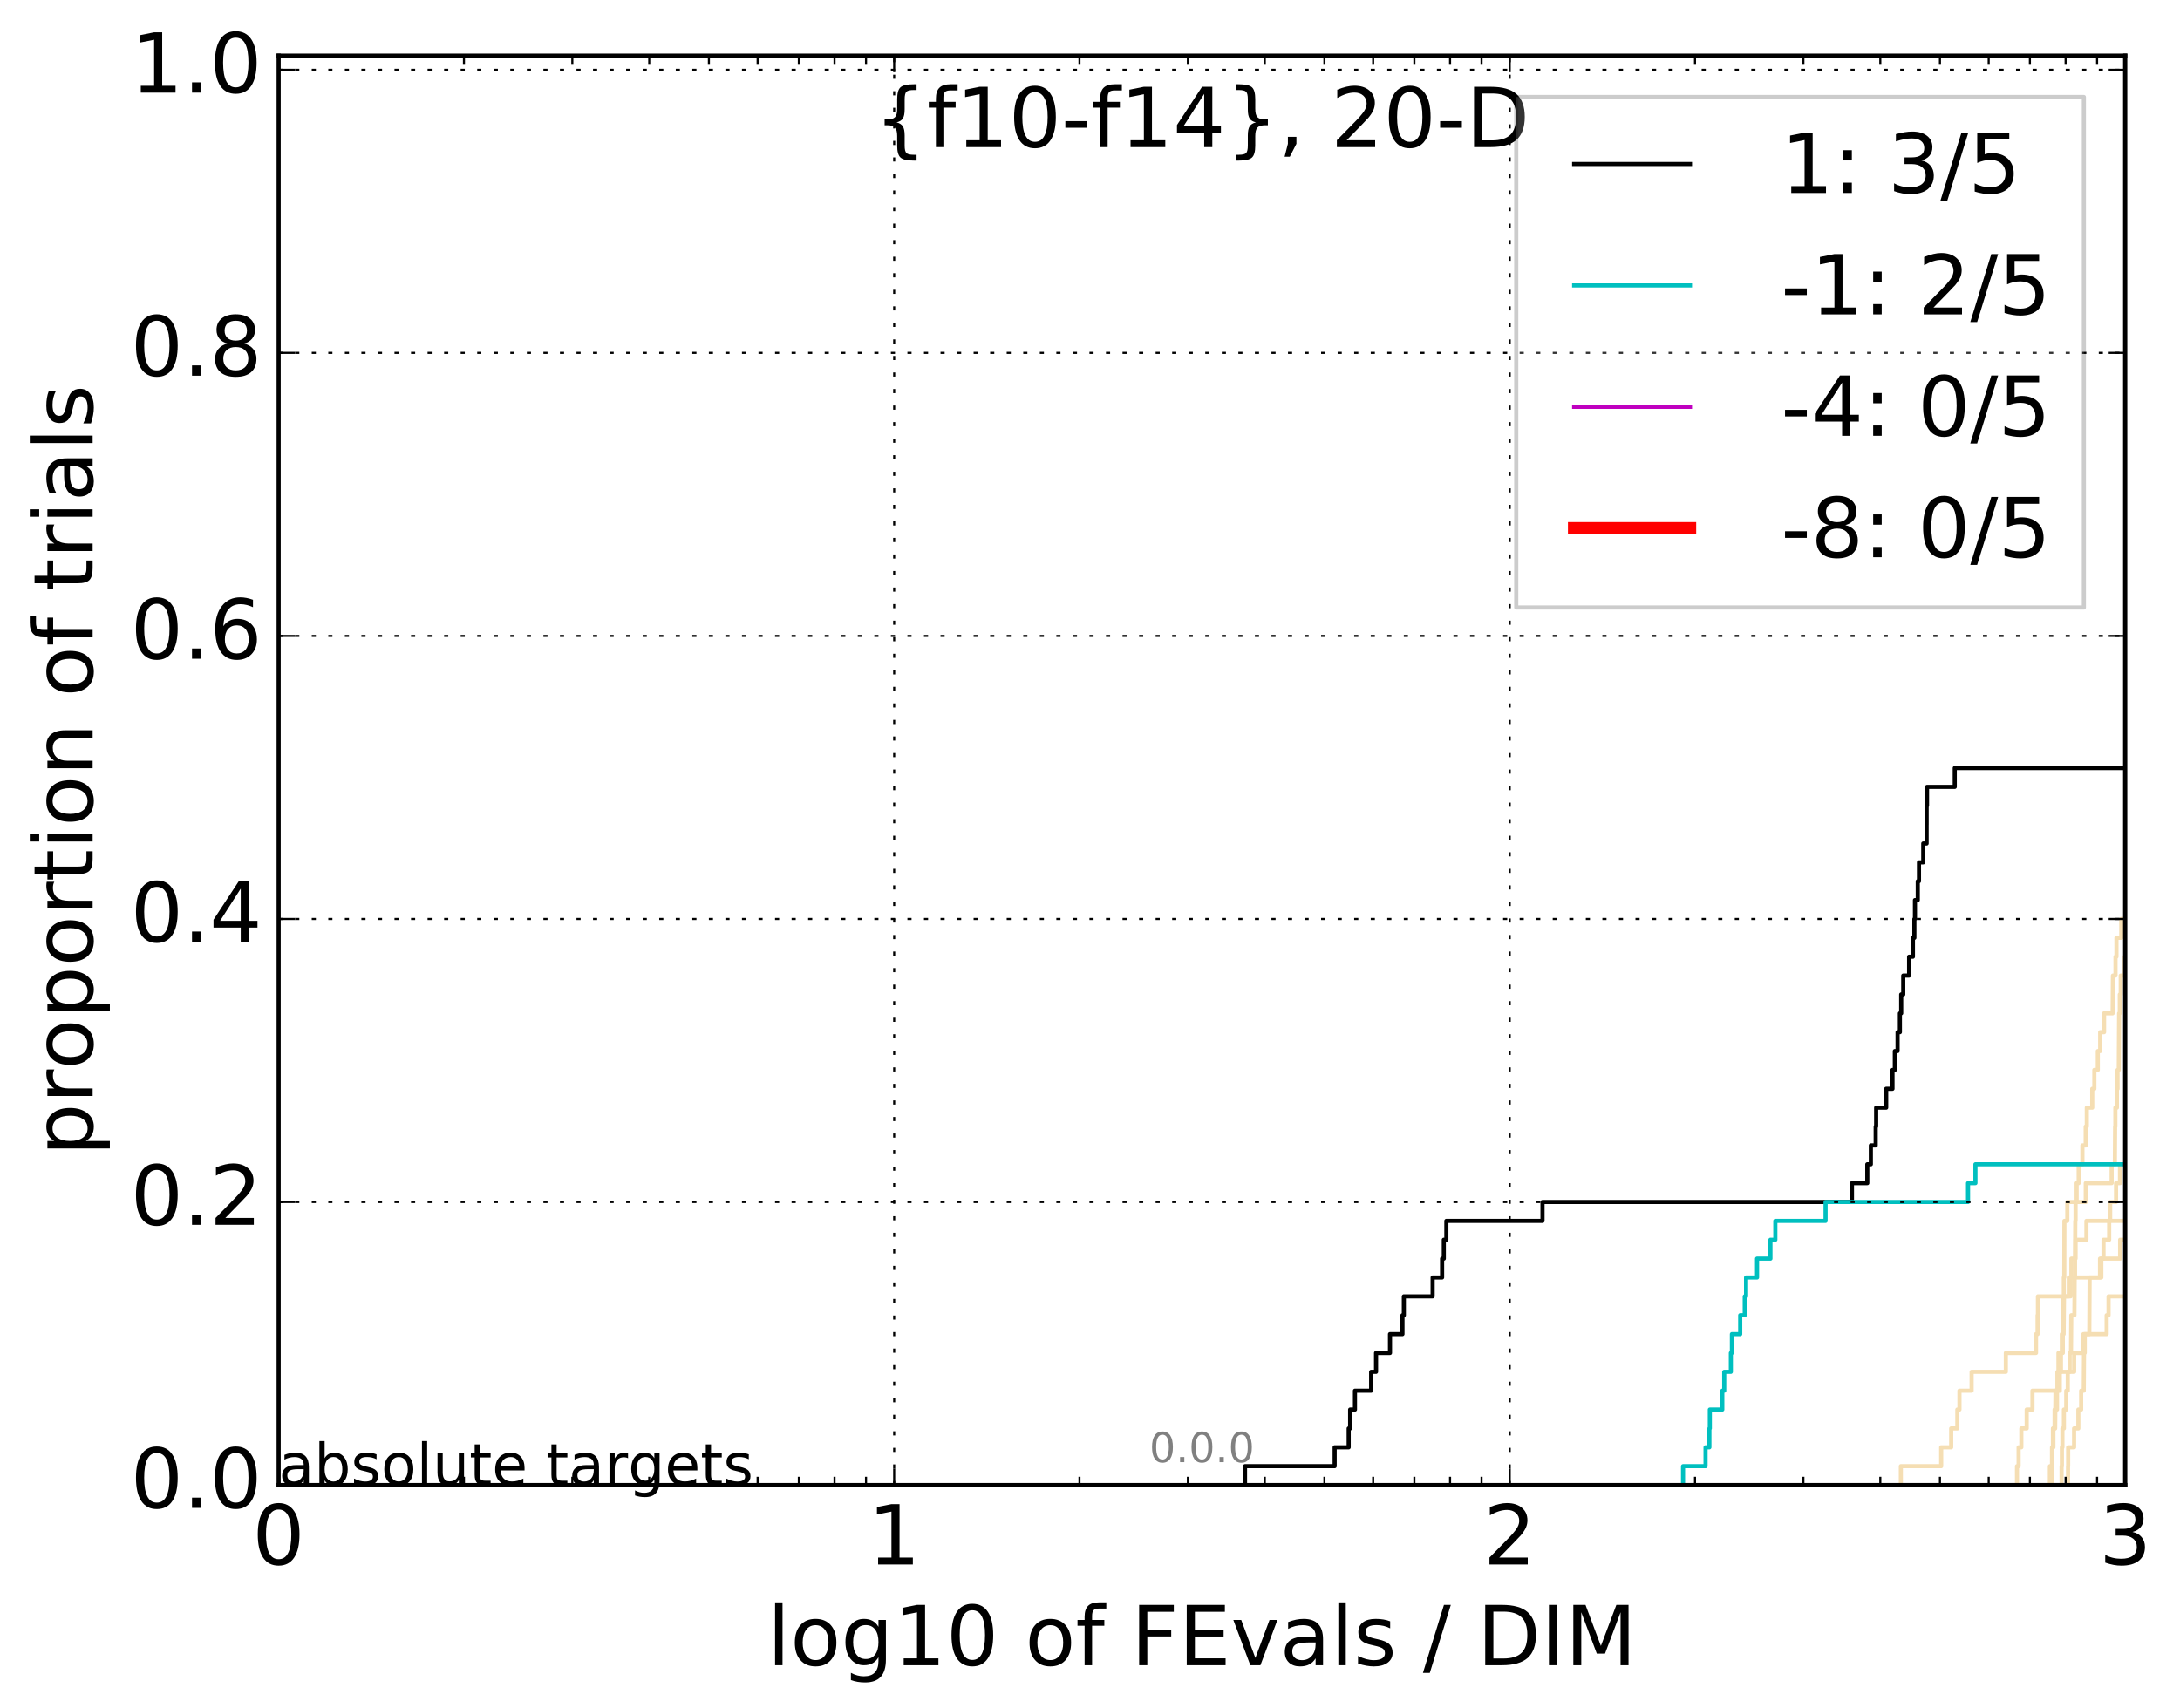 <?xml version="1.0" encoding="utf-8" standalone="no"?>
<!DOCTYPE svg PUBLIC "-//W3C//DTD SVG 1.1//EN"
  "http://www.w3.org/Graphics/SVG/1.1/DTD/svg11.dtd">
<!-- Created with matplotlib (http://matplotlib.org/) -->
<svg height="413pt" version="1.1" viewBox="0 0 527 413" width="527pt" xmlns="http://www.w3.org/2000/svg" xmlns:xlink="http://www.w3.org/1999/xlink">
 <defs>
  <style type="text/css">
*{stroke-linecap:butt;stroke-linejoin:round;stroke-miterlimit:100000;}
  </style>
 </defs>
 <g id="figure_1">
  <g id="patch_1">
   <path d="M 0 413.969 
L 527.325 413.969 
L 527.325 0 
L 0 0 
z
" style="fill:#ffffff;"/>
  </g>
  <g id="axes_1">
   <g id="patch_2">
    <path d="M 67.362 359.056 
L 513.763 359.056 
L 513.763 13.456 
L 67.362 13.456 
z
" style="fill:#ffffff;"/>
   </g>
   <g id="line2d_1"/>
   <g id="line2d_2"/>
   <g id="line2d_3"/>
   <g id="line2d_4">
    <path clip-path="url(#pdb4548065a)" d="M 499.929 359.056 
L 499.929 354.494 
L 499.929 354.494 
L 499.929 354.494 
L 499.961 354.494 
L 499.961 349.932 
L 501.397 349.932 
L 501.397 345.369 
L 502.426 345.369 
L 502.426 340.807 
L 503.104 340.807 
L 503.104 336.244 
L 503.737 336.244 
L 503.794 327.12 
L 503.971 327.12 
L 503.971 322.557 
L 505.074 322.557 
L 505.152 308.87 
L 507.664 308.87 
L 507.664 304.308 
L 508.511 304.308 
L 508.511 299.745 
L 509.877 299.745 
L 509.877 295.183 
L 510.114 295.183 
L 510.114 290.621 
L 511.54 290.621 
L 511.54 286.058 
L 512.49 286.058 
L 512.49 281.496 
L 513.869 281.496 
L 513.869 276.934 
L 514.184 276.934 
L 514.184 272.371 
L 515.011 272.371 
L 515.011 267.809 
L 515.754 267.809 
L 515.754 263.246 
L 518.826 263.246 
L 518.885 254.122 
L 521.227 254.122 
L 521.227 249.559 
L 523.139 249.559 
L 523.139 244.997 
L 525.318 244.997 
L 525.423 235.872 
L 526.531 235.872 
L 526.531 231.31 
L 527.072 231.31 
L 527.072 226.747 
L 528.325 226.747 
L 528.325 226.747 
" style="fill:none;stroke:#f5deb3;stroke-linecap:square;"/>
   </g>
   <g id="line2d_5">
    <path clip-path="url(#pdb4548065a)" d="M 487.592 359.056 
L 487.592 354.494 
L 487.984 354.494 
L 487.984 349.932 
L 488.645 349.932 
L 488.645 345.369 
L 489.938 345.369 
L 489.938 340.807 
L 491.329 340.807 
L 491.329 336.244 
L 497.938 336.244 
L 497.938 331.682 
L 501.409 331.682 
L 501.409 327.12 
L 503.647 327.12 
L 503.647 322.557 
L 509.267 322.557 
L 509.267 317.995 
L 509.73 317.995 
L 509.73 313.433 
L 519.296 313.433 
L 519.296 308.87 
L 520.652 308.87 
L 520.652 304.308 
L 524.165 304.308 
L 524.165 299.745 
L 527.035 299.745 
L 527.035 295.183 
L 528.325 295.183 
" style="fill:none;stroke:#f5deb3;stroke-linecap:square;"/>
   </g>
   <g id="line2d_6"/>
   <g id="line2d_7">
    <path clip-path="url(#pdb4548065a)" d="M 498.37 359.056 
L 498.37 354.494 
L 498.37 354.494 
L 498.37 354.494 
L 498.443 354.494 
L 498.443 349.932 
L 498.574 349.932 
L 498.574 345.369 
L 498.933 345.369 
L 498.933 340.807 
L 499.504 340.807 
L 499.504 336.244 
L 499.865 336.244 
L 499.865 331.682 
L 500.332 331.682 
L 500.332 327.12 
L 500.646 327.12 
L 500.717 317.995 
L 501.472 317.995 
L 501.534 308.87 
L 501.62 308.87 
L 501.62 304.308 
L 501.745 304.308 
L 501.745 299.745 
L 504.379 299.745 
L 504.379 295.183 
L 516.601 295.183 
L 516.601 290.621 
L 516.888 290.621 
L 516.888 286.058 
L 517.198 286.058 
L 517.198 281.496 
L 517.962 281.496 
L 517.962 276.934 
L 518.177 276.934 
L 518.234 267.809 
L 518.936 267.809 
L 518.936 263.246 
L 520.352 263.246 
L 520.352 258.684 
L 521.207 258.684 
L 521.207 254.122 
L 522.977 254.122 
L 522.977 249.559 
L 523.103 249.559 
L 523.103 244.997 
L 524.173 244.997 
L 524.173 240.435 
L 525.072 240.435 
L 525.072 235.872 
L 525.464 235.872 
L 525.464 231.31 
L 527.843 231.31 
L 527.843 226.747 
L 528.325 226.747 
L 528.325 226.747 
" style="fill:none;stroke:#f5deb3;stroke-linecap:square;"/>
   </g>
   <g id="line2d_8"/>
   <g id="line2d_9">
    <path clip-path="url(#pdb4548065a)" d="M 495.541 359.056 
L 495.541 354.494 
L 496.096 354.494 
L 496.096 349.932 
L 496.388 349.932 
L 496.388 345.369 
L 496.683 345.369 
L 496.683 340.807 
L 497.266 340.807 
L 497.266 336.244 
L 497.607 336.244 
L 497.607 331.682 
L 498.214 331.682 
L 498.214 327.12 
L 498.439 327.12 
L 498.439 322.557 
L 498.701 322.557 
L 498.754 313.433 
L 498.913 313.433 
L 498.913 308.87 
L 499.026 308.87 
L 499.055 295.183 
L 499.757 295.183 
L 499.757 290.621 
L 504.218 290.621 
L 504.218 286.058 
L 510.475 286.058 
L 510.475 281.496 
L 511.252 281.496 
L 511.313 272.371 
L 511.373 272.371 
L 511.373 267.809 
L 511.747 267.809 
L 511.747 263.246 
L 511.901 263.246 
L 511.901 258.684 
L 512.196 258.684 
L 512.275 244.997 
L 512.444 244.997 
L 512.444 240.435 
L 512.668 240.435 
L 512.668 235.872 
L 513.633 235.872 
L 513.633 231.31 
L 513.985 231.31 
L 513.985 226.747 
L 514.645 226.747 
L 514.645 222.185 
L 514.868 222.185 
L 514.868 217.623 
L 515.409 217.623 
L 515.409 213.06 
L 517.035 213.06 
L 517.035 208.498 
L 517.348 208.498 
L 517.348 203.936 
L 518.9 203.936 
L 518.9 199.373 
L 520.416 199.373 
L 520.416 194.811 
L 521.449 194.811 
L 521.449 190.248 
L 521.709 190.248 
L 521.709 185.686 
L 522.21 185.686 
L 522.304 176.561 
L 522.442 176.561 
L 522.442 171.999 
L 523.036 171.999 
L 523.036 167.437 
L 523.529 167.437 
L 523.632 158.312 
L 523.684 158.312 
L 523.684 153.749 
L 524.118 153.749 
L 524.192 144.625 
L 524.494 144.625 
L 524.494 140.062 
L 524.824 140.062 
L 524.824 135.5 
L 525.18 135.5 
L 525.18 130.938 
L 528.325 130.938 
L 528.325 130.938 
" style="fill:none;stroke:#f5deb3;stroke-linecap:square;"/>
   </g>
   <g id="line2d_10"/>
   <g id="line2d_11">
    <path clip-path="url(#pdb4548065a)" d="M 822.79 359.056 
" style="fill:none;stroke:#f5deb3;stroke-linecap:square;"/>
   </g>
   <g id="line2d_12">
    <path clip-path="url(#pdb4548065a)" d="M 630.794 359.056 
" style="fill:none;stroke:#f5deb3;stroke-linecap:square;"/>
   </g>
   <g id="line2d_13"/>
   <g id="line2d_14"/>
   <g id="line2d_15"/>
   <g id="line2d_16">
    <path clip-path="url(#pdb4548065a)" d="M 927.764 359.056 
" style="fill:none;stroke:#f5deb3;stroke-linecap:square;"/>
   </g>
   <g id="line2d_17">
    <path clip-path="url(#pdb4548065a)" d="M 687.314 359.056 
" style="fill:none;stroke:#f5deb3;stroke-linecap:square;"/>
   </g>
   <g id="line2d_18">
    <path clip-path="url(#pdb4548065a)" d="M 459.515 359.056 
L 459.515 354.494 
L 469.266 354.494 
L 469.266 349.932 
L 471.684 349.932 
L 471.684 345.369 
L 473.172 345.369 
L 473.172 340.807 
L 473.685 340.807 
L 473.685 336.244 
L 476.621 336.244 
L 476.621 331.682 
L 484.897 331.682 
L 484.897 327.12 
L 492.192 327.12 
L 492.192 322.557 
L 492.569 322.557 
L 492.569 317.995 
L 492.655 317.995 
L 492.655 313.433 
L 500.563 313.433 
L 500.563 308.87 
L 507.976 308.87 
L 507.976 304.308 
L 512.526 304.308 
L 512.526 299.745 
L 517.516 299.745 
L 517.516 295.183 
L 528.325 295.183 
" style="fill:none;stroke:#f5deb3;stroke-linecap:square;"/>
   </g>
   <g id="line2d_19"/>
   <g id="line2d_20"/>
   <g id="line2d_21"/>
   <g id="line2d_22"/>
   <g id="line2d_23"/>
   <g id="line2d_24">
    <path clip-path="url(#pdb4548065a)" d="M 528.392 359.056 
" style="fill:none;stroke:#f5deb3;stroke-linecap:square;"/>
   </g>
   <g id="line2d_25"/>
   <g id="line2d_26">
    <path clip-path="url(#pdb4548065a)" d="M 536.587 359.056 
" style="fill:none;stroke:#f5deb3;stroke-linecap:square;"/>
   </g>
   <g id="line2d_27"/>
   <g id="line2d_28">
    <path clip-path="url(#pdb4548065a)" d="M 495.938 359.056 
L 495.938 354.494 
L 496.053 354.494 
L 496.053 349.932 
L 496.278 349.932 
L 496.278 345.369 
L 496.814 345.369 
L 496.906 336.244 
L 497.361 336.244 
L 497.361 331.682 
L 497.615 331.682 
L 497.615 327.12 
L 498.676 327.12 
L 498.676 322.557 
L 498.872 322.557 
L 498.957 313.433 
L 500.121 313.433 
L 500.121 308.87 
L 500.741 308.87 
L 500.741 304.308 
L 501.628 304.308 
L 501.686 295.183 
L 501.752 295.183 
L 501.752 290.621 
L 502.013 290.621 
L 502.013 286.058 
L 502.507 286.058 
L 502.507 281.496 
L 503.408 281.496 
L 503.408 276.934 
L 504.203 276.934 
L 504.203 272.371 
L 504.469 272.371 
L 504.469 267.809 
L 505.784 267.809 
L 505.784 263.246 
L 506.293 263.246 
L 506.293 258.684 
L 507.126 258.684 
L 507.126 254.122 
L 507.7 254.122 
L 507.7 249.559 
L 508.644 249.559 
L 508.644 244.997 
L 510.713 244.997 
L 510.78 235.872 
L 511.407 235.872 
L 511.407 231.31 
L 511.637 231.31 
L 511.637 226.747 
L 512.802 226.747 
L 512.802 222.185 
L 514.393 222.185 
L 514.463 213.06 
L 515.478 213.06 
L 515.547 199.373 
L 515.61 199.373 
L 515.61 194.811 
L 517.216 194.811 
L 517.216 190.248 
L 517.625 190.248 
L 517.625 185.686 
L 518.271 185.686 
L 518.271 181.124 
L 518.805 181.124 
L 518.805 176.561 
L 519.524 176.561 
L 519.545 167.437 
L 521.374 167.437 
L 521.374 162.874 
L 522.267 162.874 
L 522.267 158.312 
L 524.606 158.312 
L 524.606 153.749 
L 528.325 153.749 
L 528.325 153.749 
" style="fill:none;stroke:#f5deb3;stroke-linecap:square;"/>
   </g>
   <g id="line2d_29"/>
   <g id="line2d_30"/>
   <g id="line2d_31">
    <path clip-path="url(#pdb4548065a)" d="M 300.972 359.056 
L 300.972 354.494 
L 322.642 354.494 
L 322.642 349.932 
L 326.034 349.932 
L 326.034 345.369 
L 326.387 345.369 
L 326.387 340.807 
L 327.551 340.807 
L 327.551 336.244 
L 331.465 336.244 
L 331.465 331.682 
L 332.648 331.682 
L 332.648 327.12 
L 336.021 327.12 
L 336.021 322.557 
L 339.034 322.557 
L 339.034 317.995 
L 339.371 317.995 
L 339.371 313.433 
L 346.329 313.433 
L 346.329 308.87 
L 348.616 308.87 
L 348.616 304.308 
L 349.03 304.308 
L 349.03 299.745 
L 349.648 299.745 
L 349.648 295.183 
L 372.889 295.183 
L 372.889 290.621 
L 447.695 290.621 
L 447.695 286.058 
L 451.404 286.058 
L 451.404 281.496 
L 452.263 281.496 
L 452.263 276.934 
L 453.433 276.934 
L 453.433 272.371 
L 453.548 272.371 
L 453.548 267.809 
L 455.971 267.809 
L 455.971 263.246 
L 457.494 263.246 
L 457.494 258.684 
L 458.063 258.684 
L 458.063 254.122 
L 458.725 254.122 
L 458.725 249.559 
L 459.283 249.559 
L 459.283 244.997 
L 459.597 244.997 
L 459.597 240.435 
L 460.096 240.435 
L 460.096 235.872 
L 461.511 235.872 
L 461.511 231.31 
L 462.433 231.31 
L 462.433 226.747 
L 462.782 226.747 
L 462.782 222.185 
L 462.924 222.185 
L 462.924 217.623 
L 463.602 217.623 
L 463.602 213.06 
L 463.896 213.06 
L 463.896 208.498 
L 464.936 208.498 
L 464.936 203.936 
L 465.743 203.936 
L 465.743 199.373 
L 465.75 199.373 
L 465.75 194.811 
L 465.845 194.811 
L 465.845 190.248 
L 472.545 190.248 
L 472.545 185.686 
L 472.545 185.686 
L 472.545 185.686 
L 513.763 185.686 
" style="fill:none;stroke:#000000;stroke-linecap:square;"/>
   </g>
   <g id="line2d_32"/>
   <g id="line2d_33">
    <path clip-path="url(#pdb4548065a)" d="M 406.865 359.056 
L 406.865 354.494 
L 412.306 354.494 
L 412.306 349.932 
L 413.231 349.932 
L 413.231 345.369 
L 413.338 345.369 
L 413.338 340.807 
L 416.354 340.807 
L 416.354 336.244 
L 416.819 336.244 
L 416.819 331.682 
L 418.421 331.682 
L 418.421 327.12 
L 418.675 327.12 
L 418.675 322.557 
L 420.684 322.557 
L 420.684 317.995 
L 421.78 317.995 
L 421.78 313.433 
L 422.101 313.433 
L 422.101 308.87 
L 424.755 308.87 
L 424.755 304.308 
L 427.99 304.308 
L 427.99 299.745 
L 429.173 299.745 
L 429.173 295.183 
L 441.319 295.183 
L 441.319 290.621 
L 475.76 290.621 
L 475.76 286.058 
L 477.544 286.058 
L 477.544 281.496 
L 477.544 281.496 
L 477.544 281.496 
L 513.763 281.496 
" style="fill:none;stroke:#00bfbf;stroke-linecap:square;"/>
   </g>
   <g id="line2d_34"/>
   <g id="line2d_35"/>
   <g id="line2d_36"/>
   <g id="line2d_37">
    <path clip-path="url(#pdb4548065a)" d="M 513.763 359.056 
L 513.763 13.456 
" style="fill:none;stroke:#000000;stroke-linecap:square;"/>
   </g>
   <g id="patch_3">
    <path d="M 67.362 13.456 
L 513.763 13.456 
" style="fill:none;stroke:#000000;stroke-linecap:square;stroke-linejoin:miter;"/>
   </g>
   <g id="patch_4">
    <path d="M 513.763 359.056 
L 513.763 13.456 
" style="fill:none;stroke:#000000;stroke-linecap:square;stroke-linejoin:miter;"/>
   </g>
   <g id="patch_5">
    <path d="M 67.362 359.056 
L 513.763 359.056 
" style="fill:none;stroke:#000000;stroke-linecap:square;stroke-linejoin:miter;"/>
   </g>
   <g id="patch_6">
    <path d="M 67.362 359.056 
L 67.362 13.456 
" style="fill:none;stroke:#000000;stroke-linecap:square;stroke-linejoin:miter;"/>
   </g>
   <g id="matplotlib.axis_1">
    <g id="xtick_1">
     <g id="line2d_38">
      <path clip-path="url(#pdb4548065a)" d="M 67.362 359.056 
L 67.362 13.456 
" style="fill:none;stroke:#000000;stroke-dasharray:1,3;stroke-dashoffset:0.0;stroke-width:0.5;"/>
     </g>
     <g id="line2d_39">
      <defs>
       <path d="M 0 0 
L 0 -4 
" id="m0d7103368a" style="stroke:#000000;stroke-width:0.5;"/>
      </defs>
      <g>
       <use style="stroke:#000000;stroke-width:0.5;" x="67.362" xlink:href="#m0d7103368a" y="359.056"/>
      </g>
     </g>
     <g id="line2d_40">
      <defs>
       <path d="M 0 0 
L 0 4 
" id="md1d1482456" style="stroke:#000000;stroke-width:0.5;"/>
      </defs>
      <g>
       <use style="stroke:#000000;stroke-width:0.5;" x="67.362" xlink:href="#md1d1482456" y="13.456"/>
      </g>
     </g>
     <g id="text_1">
      <!-- 0 -->
      <defs>
       <path d="M 31.781 66.406 
Q 24.172 66.406 20.328 58.906 
Q 16.5 51.422 16.5 36.375 
Q 16.5 21.391 20.328 13.891 
Q 24.172 6.391 31.781 6.391 
Q 39.453 6.391 43.281 13.891 
Q 47.125 21.391 47.125 36.375 
Q 47.125 51.422 43.281 58.906 
Q 39.453 66.406 31.781 66.406 
M 31.781 74.219 
Q 44.047 74.219 50.516 64.516 
Q 56.984 54.828 56.984 36.375 
Q 56.984 17.969 50.516 8.266 
Q 44.047 -1.422 31.781 -1.422 
Q 19.531 -1.422 13.062 8.266 
Q 6.594 17.969 6.594 36.375 
Q 6.594 54.828 13.062 64.516 
Q 19.531 74.219 31.781 74.219 
" id="BitstreamVeraSans-Roman-30"/>
      </defs>
      <g transform="translate(61.0 378.253)scale(0.2 -0.2)">
       <use xlink:href="#BitstreamVeraSans-Roman-30"/>
      </g>
     </g>
    </g>
    <g id="xtick_2">
     <g id="line2d_41">
      <path clip-path="url(#pdb4548065a)" d="M 216.162 359.056 
L 216.162 13.456 
" style="fill:none;stroke:#000000;stroke-dasharray:1,3;stroke-dashoffset:0.0;stroke-width:0.5;"/>
     </g>
     <g id="line2d_42">
      <g>
       <use style="stroke:#000000;stroke-width:0.5;" x="216.162" xlink:href="#m0d7103368a" y="359.056"/>
      </g>
     </g>
     <g id="line2d_43">
      <g>
       <use style="stroke:#000000;stroke-width:0.5;" x="216.162" xlink:href="#md1d1482456" y="13.456"/>
      </g>
     </g>
     <g id="text_2">
      <!-- 1 -->
      <defs>
       <path d="M 12.406 8.297 
L 28.516 8.297 
L 28.516 63.922 
L 10.984 60.406 
L 10.984 69.391 
L 28.422 72.906 
L 38.281 72.906 
L 38.281 8.297 
L 54.391 8.297 
L 54.391 0 
L 12.406 0 
z
" id="BitstreamVeraSans-Roman-31"/>
      </defs>
      <g transform="translate(209.8 378.253)scale(0.2 -0.2)">
       <use xlink:href="#BitstreamVeraSans-Roman-31"/>
      </g>
     </g>
    </g>
    <g id="xtick_3">
     <g id="line2d_44">
      <path clip-path="url(#pdb4548065a)" d="M 364.962 359.056 
L 364.962 13.456 
" style="fill:none;stroke:#000000;stroke-dasharray:1,3;stroke-dashoffset:0.0;stroke-width:0.5;"/>
     </g>
     <g id="line2d_45">
      <g>
       <use style="stroke:#000000;stroke-width:0.5;" x="364.962" xlink:href="#m0d7103368a" y="359.056"/>
      </g>
     </g>
     <g id="line2d_46">
      <g>
       <use style="stroke:#000000;stroke-width:0.5;" x="364.962" xlink:href="#md1d1482456" y="13.456"/>
      </g>
     </g>
     <g id="text_3">
      <!-- 2 -->
      <defs>
       <path d="M 19.188 8.297 
L 53.609 8.297 
L 53.609 0 
L 7.328 0 
L 7.328 8.297 
Q 12.938 14.109 22.625 23.891 
Q 32.328 33.688 34.812 36.531 
Q 39.547 41.844 41.422 45.531 
Q 43.312 49.219 43.312 52.781 
Q 43.312 58.594 39.234 62.25 
Q 35.156 65.922 28.609 65.922 
Q 23.969 65.922 18.812 64.312 
Q 13.672 62.703 7.812 59.422 
L 7.812 69.391 
Q 13.766 71.781 18.938 73 
Q 24.125 74.219 28.422 74.219 
Q 39.75 74.219 46.484 68.547 
Q 53.219 62.891 53.219 53.422 
Q 53.219 48.922 51.531 44.891 
Q 49.859 40.875 45.406 35.406 
Q 44.188 33.984 37.641 27.219 
Q 31.109 20.453 19.188 8.297 
" id="BitstreamVeraSans-Roman-32"/>
      </defs>
      <g transform="translate(358.6 378.253)scale(0.2 -0.2)">
       <use xlink:href="#BitstreamVeraSans-Roman-32"/>
      </g>
     </g>
    </g>
    <g id="xtick_4">
     <g id="line2d_47">
      <path clip-path="url(#pdb4548065a)" d="M 513.763 359.056 
L 513.763 13.456 
" style="fill:none;stroke:#000000;stroke-dasharray:1,3;stroke-dashoffset:0.0;stroke-width:0.5;"/>
     </g>
     <g id="line2d_48">
      <g>
       <use style="stroke:#000000;stroke-width:0.5;" x="513.763" xlink:href="#m0d7103368a" y="359.056"/>
      </g>
     </g>
     <g id="line2d_49">
      <g>
       <use style="stroke:#000000;stroke-width:0.5;" x="513.763" xlink:href="#md1d1482456" y="13.456"/>
      </g>
     </g>
     <g id="text_4">
      <!-- 3 -->
      <defs>
       <path d="M 40.578 39.312 
Q 47.656 37.797 51.625 33 
Q 55.609 28.219 55.609 21.188 
Q 55.609 10.406 48.188 4.484 
Q 40.766 -1.422 27.094 -1.422 
Q 22.516 -1.422 17.656 -0.516 
Q 12.797 0.391 7.625 2.203 
L 7.625 11.719 
Q 11.719 9.328 16.594 8.109 
Q 21.484 6.891 26.812 6.891 
Q 36.078 6.891 40.938 10.547 
Q 45.797 14.203 45.797 21.188 
Q 45.797 27.641 41.281 31.266 
Q 36.766 34.906 28.719 34.906 
L 20.219 34.906 
L 20.219 43.016 
L 29.109 43.016 
Q 36.375 43.016 40.234 45.922 
Q 44.094 48.828 44.094 54.297 
Q 44.094 59.906 40.109 62.906 
Q 36.141 65.922 28.719 65.922 
Q 24.656 65.922 20.016 65.031 
Q 15.375 64.156 9.812 62.312 
L 9.812 71.094 
Q 15.438 72.656 20.344 73.438 
Q 25.25 74.219 29.594 74.219 
Q 40.828 74.219 47.359 69.109 
Q 53.906 64.016 53.906 55.328 
Q 53.906 49.266 50.438 45.094 
Q 46.969 40.922 40.578 39.312 
" id="BitstreamVeraSans-Roman-33"/>
      </defs>
      <g transform="translate(507.4 378.253)scale(0.2 -0.2)">
       <use xlink:href="#BitstreamVeraSans-Roman-33"/>
      </g>
     </g>
    </g>
    <g id="xtick_5">
     <g id="line2d_50">
      <defs>
       <path d="M 0 0 
L 0 -2 
" id="m6fdbf2c24b" style="stroke:#000000;stroke-width:0.5;"/>
      </defs>
      <g>
       <use style="stroke:#000000;stroke-width:0.5;" x="112.156" xlink:href="#m6fdbf2c24b" y="359.056"/>
      </g>
     </g>
     <g id="line2d_51">
      <defs>
       <path d="M 0 0 
L 0 2 
" id="md518fa4429" style="stroke:#000000;stroke-width:0.5;"/>
      </defs>
      <g>
       <use style="stroke:#000000;stroke-width:0.5;" x="112.156" xlink:href="#md518fa4429" y="13.456"/>
      </g>
     </g>
    </g>
    <g id="xtick_6">
     <g id="line2d_52">
      <g>
       <use style="stroke:#000000;stroke-width:0.5;" x="138.358" xlink:href="#m6fdbf2c24b" y="359.056"/>
      </g>
     </g>
     <g id="line2d_53">
      <g>
       <use style="stroke:#000000;stroke-width:0.5;" x="138.358" xlink:href="#md518fa4429" y="13.456"/>
      </g>
     </g>
    </g>
    <g id="xtick_7">
     <g id="line2d_54">
      <g>
       <use style="stroke:#000000;stroke-width:0.5;" x="156.949" xlink:href="#m6fdbf2c24b" y="359.056"/>
      </g>
     </g>
     <g id="line2d_55">
      <g>
       <use style="stroke:#000000;stroke-width:0.5;" x="156.949" xlink:href="#md518fa4429" y="13.456"/>
      </g>
     </g>
    </g>
    <g id="xtick_8">
     <g id="line2d_56">
      <g>
       <use style="stroke:#000000;stroke-width:0.5;" x="171.369" xlink:href="#m6fdbf2c24b" y="359.056"/>
      </g>
     </g>
     <g id="line2d_57">
      <g>
       <use style="stroke:#000000;stroke-width:0.5;" x="171.369" xlink:href="#md518fa4429" y="13.456"/>
      </g>
     </g>
    </g>
    <g id="xtick_9">
     <g id="line2d_58">
      <g>
       <use style="stroke:#000000;stroke-width:0.5;" x="183.151" xlink:href="#m6fdbf2c24b" y="359.056"/>
      </g>
     </g>
     <g id="line2d_59">
      <g>
       <use style="stroke:#000000;stroke-width:0.5;" x="183.151" xlink:href="#md518fa4429" y="13.456"/>
      </g>
     </g>
    </g>
    <g id="xtick_10">
     <g id="line2d_60">
      <g>
       <use style="stroke:#000000;stroke-width:0.5;" x="193.113" xlink:href="#m6fdbf2c24b" y="359.056"/>
      </g>
     </g>
     <g id="line2d_61">
      <g>
       <use style="stroke:#000000;stroke-width:0.5;" x="193.113" xlink:href="#md518fa4429" y="13.456"/>
      </g>
     </g>
    </g>
    <g id="xtick_11">
     <g id="line2d_62">
      <g>
       <use style="stroke:#000000;stroke-width:0.5;" x="201.742" xlink:href="#m6fdbf2c24b" y="359.056"/>
      </g>
     </g>
     <g id="line2d_63">
      <g>
       <use style="stroke:#000000;stroke-width:0.5;" x="201.742" xlink:href="#md518fa4429" y="13.456"/>
      </g>
     </g>
    </g>
    <g id="xtick_12">
     <g id="line2d_64">
      <g>
       <use style="stroke:#000000;stroke-width:0.5;" x="209.354" xlink:href="#m6fdbf2c24b" y="359.056"/>
      </g>
     </g>
     <g id="line2d_65">
      <g>
       <use style="stroke:#000000;stroke-width:0.5;" x="209.354" xlink:href="#md518fa4429" y="13.456"/>
      </g>
     </g>
    </g>
    <g id="xtick_13">
     <g id="line2d_66">
      <g>
       <use style="stroke:#000000;stroke-width:0.5;" x="260.956" xlink:href="#m6fdbf2c24b" y="359.056"/>
      </g>
     </g>
     <g id="line2d_67">
      <g>
       <use style="stroke:#000000;stroke-width:0.5;" x="260.956" xlink:href="#md518fa4429" y="13.456"/>
      </g>
     </g>
    </g>
    <g id="xtick_14">
     <g id="line2d_68">
      <g>
       <use style="stroke:#000000;stroke-width:0.5;" x="287.158" xlink:href="#m6fdbf2c24b" y="359.056"/>
      </g>
     </g>
     <g id="line2d_69">
      <g>
       <use style="stroke:#000000;stroke-width:0.5;" x="287.158" xlink:href="#md518fa4429" y="13.456"/>
      </g>
     </g>
    </g>
    <g id="xtick_15">
     <g id="line2d_70">
      <g>
       <use style="stroke:#000000;stroke-width:0.5;" x="305.749" xlink:href="#m6fdbf2c24b" y="359.056"/>
      </g>
     </g>
     <g id="line2d_71">
      <g>
       <use style="stroke:#000000;stroke-width:0.5;" x="305.749" xlink:href="#md518fa4429" y="13.456"/>
      </g>
     </g>
    </g>
    <g id="xtick_16">
     <g id="line2d_72">
      <g>
       <use style="stroke:#000000;stroke-width:0.5;" x="320.169" xlink:href="#m6fdbf2c24b" y="359.056"/>
      </g>
     </g>
     <g id="line2d_73">
      <g>
       <use style="stroke:#000000;stroke-width:0.5;" x="320.169" xlink:href="#md518fa4429" y="13.456"/>
      </g>
     </g>
    </g>
    <g id="xtick_17">
     <g id="line2d_74">
      <g>
       <use style="stroke:#000000;stroke-width:0.5;" x="331.951" xlink:href="#m6fdbf2c24b" y="359.056"/>
      </g>
     </g>
     <g id="line2d_75">
      <g>
       <use style="stroke:#000000;stroke-width:0.5;" x="331.951" xlink:href="#md518fa4429" y="13.456"/>
      </g>
     </g>
    </g>
    <g id="xtick_18">
     <g id="line2d_76">
      <g>
       <use style="stroke:#000000;stroke-width:0.5;" x="341.913" xlink:href="#m6fdbf2c24b" y="359.056"/>
      </g>
     </g>
     <g id="line2d_77">
      <g>
       <use style="stroke:#000000;stroke-width:0.5;" x="341.913" xlink:href="#md518fa4429" y="13.456"/>
      </g>
     </g>
    </g>
    <g id="xtick_19">
     <g id="line2d_78">
      <g>
       <use style="stroke:#000000;stroke-width:0.5;" x="350.542" xlink:href="#m6fdbf2c24b" y="359.056"/>
      </g>
     </g>
     <g id="line2d_79">
      <g>
       <use style="stroke:#000000;stroke-width:0.5;" x="350.542" xlink:href="#md518fa4429" y="13.456"/>
      </g>
     </g>
    </g>
    <g id="xtick_20">
     <g id="line2d_80">
      <g>
       <use style="stroke:#000000;stroke-width:0.5;" x="358.154" xlink:href="#m6fdbf2c24b" y="359.056"/>
      </g>
     </g>
     <g id="line2d_81">
      <g>
       <use style="stroke:#000000;stroke-width:0.5;" x="358.154" xlink:href="#md518fa4429" y="13.456"/>
      </g>
     </g>
    </g>
    <g id="xtick_21">
     <g id="line2d_82">
      <g>
       <use style="stroke:#000000;stroke-width:0.5;" x="409.756" xlink:href="#m6fdbf2c24b" y="359.056"/>
      </g>
     </g>
     <g id="line2d_83">
      <g>
       <use style="stroke:#000000;stroke-width:0.5;" x="409.756" xlink:href="#md518fa4429" y="13.456"/>
      </g>
     </g>
    </g>
    <g id="xtick_22">
     <g id="line2d_84">
      <g>
       <use style="stroke:#000000;stroke-width:0.5;" x="435.958" xlink:href="#m6fdbf2c24b" y="359.056"/>
      </g>
     </g>
     <g id="line2d_85">
      <g>
       <use style="stroke:#000000;stroke-width:0.5;" x="435.958" xlink:href="#md518fa4429" y="13.456"/>
      </g>
     </g>
    </g>
    <g id="xtick_23">
     <g id="line2d_86">
      <g>
       <use style="stroke:#000000;stroke-width:0.5;" x="454.549" xlink:href="#m6fdbf2c24b" y="359.056"/>
      </g>
     </g>
     <g id="line2d_87">
      <g>
       <use style="stroke:#000000;stroke-width:0.5;" x="454.549" xlink:href="#md518fa4429" y="13.456"/>
      </g>
     </g>
    </g>
    <g id="xtick_24">
     <g id="line2d_88">
      <g>
       <use style="stroke:#000000;stroke-width:0.5;" x="468.969" xlink:href="#m6fdbf2c24b" y="359.056"/>
      </g>
     </g>
     <g id="line2d_89">
      <g>
       <use style="stroke:#000000;stroke-width:0.5;" x="468.969" xlink:href="#md518fa4429" y="13.456"/>
      </g>
     </g>
    </g>
    <g id="xtick_25">
     <g id="line2d_90">
      <g>
       <use style="stroke:#000000;stroke-width:0.5;" x="480.751" xlink:href="#m6fdbf2c24b" y="359.056"/>
      </g>
     </g>
     <g id="line2d_91">
      <g>
       <use style="stroke:#000000;stroke-width:0.5;" x="480.751" xlink:href="#md518fa4429" y="13.456"/>
      </g>
     </g>
    </g>
    <g id="xtick_26">
     <g id="line2d_92">
      <g>
       <use style="stroke:#000000;stroke-width:0.5;" x="490.713" xlink:href="#m6fdbf2c24b" y="359.056"/>
      </g>
     </g>
     <g id="line2d_93">
      <g>
       <use style="stroke:#000000;stroke-width:0.5;" x="490.713" xlink:href="#md518fa4429" y="13.456"/>
      </g>
     </g>
    </g>
    <g id="xtick_27">
     <g id="line2d_94">
      <g>
       <use style="stroke:#000000;stroke-width:0.5;" x="499.342" xlink:href="#m6fdbf2c24b" y="359.056"/>
      </g>
     </g>
     <g id="line2d_95">
      <g>
       <use style="stroke:#000000;stroke-width:0.5;" x="499.342" xlink:href="#md518fa4429" y="13.456"/>
      </g>
     </g>
    </g>
    <g id="xtick_28">
     <g id="line2d_96">
      <g>
       <use style="stroke:#000000;stroke-width:0.5;" x="506.954" xlink:href="#m6fdbf2c24b" y="359.056"/>
      </g>
     </g>
     <g id="line2d_97">
      <g>
       <use style="stroke:#000000;stroke-width:0.5;" x="506.954" xlink:href="#md518fa4429" y="13.456"/>
      </g>
     </g>
    </g>
    <g id="text_5">
     <!-- log10 of FEvals / DIM -->
     <defs>
      <path id="BitstreamVeraSans-Roman-20"/>
      <path d="M 9.812 72.906 
L 24.516 72.906 
L 43.109 23.297 
L 61.812 72.906 
L 76.516 72.906 
L 76.516 0 
L 66.891 0 
L 66.891 64.016 
L 48.094 14.016 
L 38.188 14.016 
L 19.391 64.016 
L 19.391 0 
L 9.812 0 
z
" id="BitstreamVeraSans-Roman-4d"/>
      <path d="M 30.609 48.391 
Q 23.391 48.391 19.188 42.75 
Q 14.984 37.109 14.984 27.297 
Q 14.984 17.484 19.156 11.844 
Q 23.344 6.203 30.609 6.203 
Q 37.797 6.203 41.984 11.859 
Q 46.188 17.531 46.188 27.297 
Q 46.188 37.016 41.984 42.703 
Q 37.797 48.391 30.609 48.391 
M 30.609 56 
Q 42.328 56 49.016 48.375 
Q 55.719 40.766 55.719 27.297 
Q 55.719 13.875 49.016 6.219 
Q 42.328 -1.422 30.609 -1.422 
Q 18.844 -1.422 12.172 6.219 
Q 5.516 13.875 5.516 27.297 
Q 5.516 40.766 12.172 48.375 
Q 18.844 56 30.609 56 
" id="BitstreamVeraSans-Roman-6f"/>
      <path d="M 9.422 75.984 
L 18.406 75.984 
L 18.406 0 
L 9.422 0 
z
" id="BitstreamVeraSans-Roman-6c"/>
      <path d="M 9.812 72.906 
L 51.703 72.906 
L 51.703 64.594 
L 19.672 64.594 
L 19.672 43.109 
L 48.578 43.109 
L 48.578 34.812 
L 19.672 34.812 
L 19.672 0 
L 9.812 0 
z
" id="BitstreamVeraSans-Roman-46"/>
      <path d="M 9.812 72.906 
L 55.906 72.906 
L 55.906 64.594 
L 19.672 64.594 
L 19.672 43.016 
L 54.391 43.016 
L 54.391 34.719 
L 19.672 34.719 
L 19.672 8.297 
L 56.781 8.297 
L 56.781 0 
L 9.812 0 
z
" id="BitstreamVeraSans-Roman-45"/>
      <path d="M 19.672 64.797 
L 19.672 8.109 
L 31.594 8.109 
Q 46.688 8.109 53.688 14.938 
Q 60.688 21.781 60.688 36.531 
Q 60.688 51.172 53.688 57.984 
Q 46.688 64.797 31.594 64.797 
z
M 9.812 72.906 
L 30.078 72.906 
Q 51.266 72.906 61.172 64.094 
Q 71.094 55.281 71.094 36.531 
Q 71.094 17.672 61.125 8.828 
Q 51.172 0 30.078 0 
L 9.812 0 
z
" id="BitstreamVeraSans-Roman-44"/>
      <path d="M 25.391 72.906 
L 33.688 72.906 
L 8.297 -9.281 
L 0 -9.281 
z
" id="BitstreamVeraSans-Roman-2f"/>
      <path d="M 2.984 54.688 
L 12.5 54.688 
L 29.594 8.797 
L 46.688 54.688 
L 56.203 54.688 
L 35.688 0 
L 23.484 0 
z
" id="BitstreamVeraSans-Roman-76"/>
      <path d="M 45.406 27.984 
Q 45.406 37.75 41.375 43.109 
Q 37.359 48.484 30.078 48.484 
Q 22.859 48.484 18.828 43.109 
Q 14.797 37.75 14.797 27.984 
Q 14.797 18.266 18.828 12.891 
Q 22.859 7.516 30.078 7.516 
Q 37.359 7.516 41.375 12.891 
Q 45.406 18.266 45.406 27.984 
M 54.391 6.781 
Q 54.391 -7.172 48.188 -13.984 
Q 42 -20.797 29.203 -20.797 
Q 24.469 -20.797 20.266 -20.094 
Q 16.062 -19.391 12.109 -17.922 
L 12.109 -9.188 
Q 16.062 -11.328 19.922 -12.344 
Q 23.781 -13.375 27.781 -13.375 
Q 36.625 -13.375 41.016 -8.766 
Q 45.406 -4.156 45.406 5.172 
L 45.406 9.625 
Q 42.625 4.781 38.281 2.391 
Q 33.938 0 27.875 0 
Q 17.828 0 11.672 7.656 
Q 5.516 15.328 5.516 27.984 
Q 5.516 40.672 11.672 48.328 
Q 17.828 56 27.875 56 
Q 33.938 56 38.281 53.609 
Q 42.625 51.219 45.406 46.391 
L 45.406 54.688 
L 54.391 54.688 
z
" id="BitstreamVeraSans-Roman-67"/>
      <path d="M 37.109 75.984 
L 37.109 68.5 
L 28.516 68.5 
Q 23.688 68.5 21.797 66.547 
Q 19.922 64.594 19.922 59.516 
L 19.922 54.688 
L 34.719 54.688 
L 34.719 47.703 
L 19.922 47.703 
L 19.922 0 
L 10.891 0 
L 10.891 47.703 
L 2.297 47.703 
L 2.297 54.688 
L 10.891 54.688 
L 10.891 58.5 
Q 10.891 67.625 15.141 71.797 
Q 19.391 75.984 28.609 75.984 
z
" id="BitstreamVeraSans-Roman-66"/>
      <path d="M 34.281 27.484 
Q 23.391 27.484 19.188 25 
Q 14.984 22.516 14.984 16.5 
Q 14.984 11.719 18.141 8.906 
Q 21.297 6.109 26.703 6.109 
Q 34.188 6.109 38.703 11.406 
Q 43.219 16.703 43.219 25.484 
L 43.219 27.484 
z
M 52.203 31.203 
L 52.203 0 
L 43.219 0 
L 43.219 8.297 
Q 40.141 3.328 35.547 0.953 
Q 30.953 -1.422 24.312 -1.422 
Q 15.922 -1.422 10.953 3.297 
Q 6 8.016 6 15.922 
Q 6 25.141 12.172 29.828 
Q 18.359 34.516 30.609 34.516 
L 43.219 34.516 
L 43.219 35.406 
Q 43.219 41.609 39.141 45 
Q 35.062 48.391 27.688 48.391 
Q 23 48.391 18.547 47.266 
Q 14.109 46.141 10.016 43.891 
L 10.016 52.203 
Q 14.938 54.109 19.578 55.047 
Q 24.219 56 28.609 56 
Q 40.484 56 46.344 49.844 
Q 52.203 43.703 52.203 31.203 
" id="BitstreamVeraSans-Roman-61"/>
      <path d="M 44.281 53.078 
L 44.281 44.578 
Q 40.484 46.531 36.375 47.5 
Q 32.281 48.484 27.875 48.484 
Q 21.188 48.484 17.844 46.438 
Q 14.5 44.391 14.5 40.281 
Q 14.5 37.156 16.891 35.375 
Q 19.281 33.594 26.516 31.984 
L 29.594 31.297 
Q 39.156 29.25 43.188 25.516 
Q 47.219 21.781 47.219 15.094 
Q 47.219 7.469 41.188 3.016 
Q 35.156 -1.422 24.609 -1.422 
Q 20.219 -1.422 15.453 -0.562 
Q 10.688 0.297 5.422 2 
L 5.422 11.281 
Q 10.406 8.688 15.234 7.391 
Q 20.062 6.109 24.812 6.109 
Q 31.156 6.109 34.562 8.281 
Q 37.984 10.453 37.984 14.406 
Q 37.984 18.062 35.516 20.016 
Q 33.062 21.969 24.703 23.781 
L 21.578 24.516 
Q 13.234 26.266 9.516 29.906 
Q 5.812 33.547 5.812 39.891 
Q 5.812 47.609 11.281 51.797 
Q 16.75 56 26.812 56 
Q 31.781 56 36.172 55.266 
Q 40.578 54.547 44.281 53.078 
" id="BitstreamVeraSans-Roman-73"/>
      <path d="M 9.812 72.906 
L 19.672 72.906 
L 19.672 0 
L 9.812 0 
z
" id="BitstreamVeraSans-Roman-49"/>
     </defs>
     <g transform="translate(185.489 402.609)scale(0.2 -0.2)">
      <use xlink:href="#BitstreamVeraSans-Roman-6c"/>
      <use x="27.783" xlink:href="#BitstreamVeraSans-Roman-6f"/>
      <use x="88.965" xlink:href="#BitstreamVeraSans-Roman-67"/>
      <use x="152.441" xlink:href="#BitstreamVeraSans-Roman-31"/>
      <use x="216.064" xlink:href="#BitstreamVeraSans-Roman-30"/>
      <use x="279.688" xlink:href="#BitstreamVeraSans-Roman-20"/>
      <use x="311.475" xlink:href="#BitstreamVeraSans-Roman-6f"/>
      <use x="372.656" xlink:href="#BitstreamVeraSans-Roman-66"/>
      <use x="407.861" xlink:href="#BitstreamVeraSans-Roman-20"/>
      <use x="439.648" xlink:href="#BitstreamVeraSans-Roman-46"/>
      <use x="497.168" xlink:href="#BitstreamVeraSans-Roman-45"/>
      <use x="560.352" xlink:href="#BitstreamVeraSans-Roman-76"/>
      <use x="619.531" xlink:href="#BitstreamVeraSans-Roman-61"/>
      <use x="680.811" xlink:href="#BitstreamVeraSans-Roman-6c"/>
      <use x="708.594" xlink:href="#BitstreamVeraSans-Roman-73"/>
      <use x="760.693" xlink:href="#BitstreamVeraSans-Roman-20"/>
      <use x="792.48" xlink:href="#BitstreamVeraSans-Roman-2f"/>
      <use x="826.172" xlink:href="#BitstreamVeraSans-Roman-20"/>
      <use x="857.959" xlink:href="#BitstreamVeraSans-Roman-44"/>
      <use x="934.961" xlink:href="#BitstreamVeraSans-Roman-49"/>
      <use x="964.453" xlink:href="#BitstreamVeraSans-Roman-4d"/>
     </g>
    </g>
   </g>
   <g id="matplotlib.axis_2">
    <g id="ytick_1">
     <g id="line2d_98">
      <path clip-path="url(#pdb4548065a)" d="M 67.362 359.056 
L 513.763 359.056 
" style="fill:none;stroke:#000000;stroke-dasharray:1,3;stroke-dashoffset:0.0;stroke-width:0.5;"/>
     </g>
     <g id="line2d_99">
      <defs>
       <path d="M 0 0 
L 4 0 
" id="mb408bf2cfd" style="stroke:#000000;stroke-width:0.5;"/>
      </defs>
      <g>
       <use style="stroke:#000000;stroke-width:0.5;" x="67.362" xlink:href="#mb408bf2cfd" y="359.056"/>
      </g>
     </g>
     <g id="line2d_100">
      <defs>
       <path d="M 0 0 
L -4 0 
" id="mfa4dbb1f4d" style="stroke:#000000;stroke-width:0.5;"/>
      </defs>
      <g>
       <use style="stroke:#000000;stroke-width:0.5;" x="513.763" xlink:href="#mfa4dbb1f4d" y="359.056"/>
      </g>
     </g>
     <g id="text_6">
      <!-- 0.0 -->
      <defs>
       <path d="M 10.688 12.406 
L 21 12.406 
L 21 0 
L 10.688 0 
z
" id="BitstreamVeraSans-Roman-2e"/>
      </defs>
      <g transform="translate(31.556 364.575)scale(0.2 -0.2)">
       <use xlink:href="#BitstreamVeraSans-Roman-30"/>
       <use x="63.623" xlink:href="#BitstreamVeraSans-Roman-2e"/>
       <use x="95.41" xlink:href="#BitstreamVeraSans-Roman-30"/>
      </g>
     </g>
    </g>
    <g id="ytick_2">
     <g id="line2d_101">
      <path clip-path="url(#pdb4548065a)" d="M 67.362 290.621 
L 513.763 290.621 
" style="fill:none;stroke:#000000;stroke-dasharray:1,3;stroke-dashoffset:0.0;stroke-width:0.5;"/>
     </g>
     <g id="line2d_102">
      <g>
       <use style="stroke:#000000;stroke-width:0.5;" x="67.362" xlink:href="#mb408bf2cfd" y="290.621"/>
      </g>
     </g>
     <g id="line2d_103">
      <g>
       <use style="stroke:#000000;stroke-width:0.5;" x="513.763" xlink:href="#mfa4dbb1f4d" y="290.621"/>
      </g>
     </g>
     <g id="text_7">
      <!-- 0.2 -->
      <g transform="translate(31.556 296.139)scale(0.2 -0.2)">
       <use xlink:href="#BitstreamVeraSans-Roman-30"/>
       <use x="63.623" xlink:href="#BitstreamVeraSans-Roman-2e"/>
       <use x="95.41" xlink:href="#BitstreamVeraSans-Roman-32"/>
      </g>
     </g>
    </g>
    <g id="ytick_3">
     <g id="line2d_104">
      <path clip-path="url(#pdb4548065a)" d="M 67.362 222.185 
L 513.763 222.185 
" style="fill:none;stroke:#000000;stroke-dasharray:1,3;stroke-dashoffset:0.0;stroke-width:0.5;"/>
     </g>
     <g id="line2d_105">
      <g>
       <use style="stroke:#000000;stroke-width:0.5;" x="67.362" xlink:href="#mb408bf2cfd" y="222.185"/>
      </g>
     </g>
     <g id="line2d_106">
      <g>
       <use style="stroke:#000000;stroke-width:0.5;" x="513.763" xlink:href="#mfa4dbb1f4d" y="222.185"/>
      </g>
     </g>
     <g id="text_8">
      <!-- 0.4 -->
      <defs>
       <path d="M 37.797 64.312 
L 12.891 25.391 
L 37.797 25.391 
z
M 35.203 72.906 
L 47.609 72.906 
L 47.609 25.391 
L 58.016 25.391 
L 58.016 17.188 
L 47.609 17.188 
L 47.609 0 
L 37.797 0 
L 37.797 17.188 
L 4.891 17.188 
L 4.891 26.703 
z
" id="BitstreamVeraSans-Roman-34"/>
      </defs>
      <g transform="translate(31.556 227.704)scale(0.2 -0.2)">
       <use xlink:href="#BitstreamVeraSans-Roman-30"/>
       <use x="63.623" xlink:href="#BitstreamVeraSans-Roman-2e"/>
       <use x="95.41" xlink:href="#BitstreamVeraSans-Roman-34"/>
      </g>
     </g>
    </g>
    <g id="ytick_4">
     <g id="line2d_107">
      <path clip-path="url(#pdb4548065a)" d="M 67.362 153.749 
L 513.763 153.749 
" style="fill:none;stroke:#000000;stroke-dasharray:1,3;stroke-dashoffset:0.0;stroke-width:0.5;"/>
     </g>
     <g id="line2d_108">
      <g>
       <use style="stroke:#000000;stroke-width:0.5;" x="67.362" xlink:href="#mb408bf2cfd" y="153.749"/>
      </g>
     </g>
     <g id="line2d_109">
      <g>
       <use style="stroke:#000000;stroke-width:0.5;" x="513.763" xlink:href="#mfa4dbb1f4d" y="153.749"/>
      </g>
     </g>
     <g id="text_9">
      <!-- 0.6 -->
      <defs>
       <path d="M 33.016 40.375 
Q 26.375 40.375 22.484 35.828 
Q 18.609 31.297 18.609 23.391 
Q 18.609 15.531 22.484 10.953 
Q 26.375 6.391 33.016 6.391 
Q 39.656 6.391 43.531 10.953 
Q 47.406 15.531 47.406 23.391 
Q 47.406 31.297 43.531 35.828 
Q 39.656 40.375 33.016 40.375 
M 52.594 71.297 
L 52.594 62.312 
Q 48.875 64.062 45.094 64.984 
Q 41.312 65.922 37.594 65.922 
Q 27.828 65.922 22.672 59.328 
Q 17.531 52.734 16.797 39.406 
Q 19.672 43.656 24.016 45.922 
Q 28.375 48.188 33.594 48.188 
Q 44.578 48.188 50.953 41.516 
Q 57.328 34.859 57.328 23.391 
Q 57.328 12.156 50.688 5.359 
Q 44.047 -1.422 33.016 -1.422 
Q 20.359 -1.422 13.672 8.266 
Q 6.984 17.969 6.984 36.375 
Q 6.984 53.656 15.188 63.938 
Q 23.391 74.219 37.203 74.219 
Q 40.922 74.219 44.703 73.484 
Q 48.484 72.75 52.594 71.297 
" id="BitstreamVeraSans-Roman-36"/>
      </defs>
      <g transform="translate(31.556 159.268)scale(0.2 -0.2)">
       <use xlink:href="#BitstreamVeraSans-Roman-30"/>
       <use x="63.623" xlink:href="#BitstreamVeraSans-Roman-2e"/>
       <use x="95.41" xlink:href="#BitstreamVeraSans-Roman-36"/>
      </g>
     </g>
    </g>
    <g id="ytick_5">
     <g id="line2d_110">
      <path clip-path="url(#pdb4548065a)" d="M 67.362 85.314 
L 513.763 85.314 
" style="fill:none;stroke:#000000;stroke-dasharray:1,3;stroke-dashoffset:0.0;stroke-width:0.5;"/>
     </g>
     <g id="line2d_111">
      <g>
       <use style="stroke:#000000;stroke-width:0.5;" x="67.362" xlink:href="#mb408bf2cfd" y="85.314"/>
      </g>
     </g>
     <g id="line2d_112">
      <g>
       <use style="stroke:#000000;stroke-width:0.5;" x="513.763" xlink:href="#mfa4dbb1f4d" y="85.314"/>
      </g>
     </g>
     <g id="text_10">
      <!-- 0.8 -->
      <defs>
       <path d="M 31.781 34.625 
Q 24.75 34.625 20.719 30.859 
Q 16.703 27.094 16.703 20.516 
Q 16.703 13.922 20.719 10.156 
Q 24.75 6.391 31.781 6.391 
Q 38.812 6.391 42.859 10.172 
Q 46.922 13.969 46.922 20.516 
Q 46.922 27.094 42.891 30.859 
Q 38.875 34.625 31.781 34.625 
M 21.922 38.812 
Q 15.578 40.375 12.031 44.719 
Q 8.5 49.078 8.5 55.328 
Q 8.5 64.062 14.719 69.141 
Q 20.953 74.219 31.781 74.219 
Q 42.672 74.219 48.875 69.141 
Q 55.078 64.062 55.078 55.328 
Q 55.078 49.078 51.531 44.719 
Q 48 40.375 41.703 38.812 
Q 48.828 37.156 52.797 32.312 
Q 56.781 27.484 56.781 20.516 
Q 56.781 9.906 50.312 4.234 
Q 43.844 -1.422 31.781 -1.422 
Q 19.734 -1.422 13.25 4.234 
Q 6.781 9.906 6.781 20.516 
Q 6.781 27.484 10.781 32.312 
Q 14.797 37.156 21.922 38.812 
M 18.312 54.391 
Q 18.312 48.734 21.844 45.562 
Q 25.391 42.391 31.781 42.391 
Q 38.141 42.391 41.719 45.562 
Q 45.312 48.734 45.312 54.391 
Q 45.312 60.062 41.719 63.234 
Q 38.141 66.406 31.781 66.406 
Q 25.391 66.406 21.844 63.234 
Q 18.312 60.062 18.312 54.391 
" id="BitstreamVeraSans-Roman-38"/>
      </defs>
      <g transform="translate(31.556 90.833)scale(0.2 -0.2)">
       <use xlink:href="#BitstreamVeraSans-Roman-30"/>
       <use x="63.623" xlink:href="#BitstreamVeraSans-Roman-2e"/>
       <use x="95.41" xlink:href="#BitstreamVeraSans-Roman-38"/>
      </g>
     </g>
    </g>
    <g id="ytick_6">
     <g id="line2d_113">
      <path clip-path="url(#pdb4548065a)" d="M 67.362 16.878 
L 513.763 16.878 
" style="fill:none;stroke:#000000;stroke-dasharray:1,3;stroke-dashoffset:0.0;stroke-width:0.5;"/>
     </g>
     <g id="line2d_114">
      <g>
       <use style="stroke:#000000;stroke-width:0.5;" x="67.362" xlink:href="#mb408bf2cfd" y="16.878"/>
      </g>
     </g>
     <g id="line2d_115">
      <g>
       <use style="stroke:#000000;stroke-width:0.5;" x="513.763" xlink:href="#mfa4dbb1f4d" y="16.878"/>
      </g>
     </g>
     <g id="text_11">
      <!-- 1.0 -->
      <g transform="translate(31.556 22.397)scale(0.2 -0.2)">
       <use xlink:href="#BitstreamVeraSans-Roman-31"/>
       <use x="63.623" xlink:href="#BitstreamVeraSans-Roman-2e"/>
       <use x="95.41" xlink:href="#BitstreamVeraSans-Roman-30"/>
      </g>
     </g>
    </g>
    <g id="text_12">
     <!-- proportion of trials -->
     <defs>
      <path d="M 54.891 33.016 
L 54.891 0 
L 45.906 0 
L 45.906 32.719 
Q 45.906 40.484 42.875 44.328 
Q 39.844 48.188 33.797 48.188 
Q 26.516 48.188 22.312 43.547 
Q 18.109 38.922 18.109 30.906 
L 18.109 0 
L 9.078 0 
L 9.078 54.688 
L 18.109 54.688 
L 18.109 46.188 
Q 21.344 51.125 25.703 53.562 
Q 30.078 56 35.797 56 
Q 45.219 56 50.047 50.172 
Q 54.891 44.344 54.891 33.016 
" id="BitstreamVeraSans-Roman-6e"/>
      <path d="M 9.422 54.688 
L 18.406 54.688 
L 18.406 0 
L 9.422 0 
z
M 9.422 75.984 
L 18.406 75.984 
L 18.406 64.594 
L 9.422 64.594 
z
" id="BitstreamVeraSans-Roman-69"/>
      <path d="M 18.312 70.219 
L 18.312 54.688 
L 36.812 54.688 
L 36.812 47.703 
L 18.312 47.703 
L 18.312 18.016 
Q 18.312 11.328 20.141 9.422 
Q 21.969 7.516 27.594 7.516 
L 36.812 7.516 
L 36.812 0 
L 27.594 0 
Q 17.188 0 13.234 3.875 
Q 9.281 7.766 9.281 18.016 
L 9.281 47.703 
L 2.688 47.703 
L 2.688 54.688 
L 9.281 54.688 
L 9.281 70.219 
z
" id="BitstreamVeraSans-Roman-74"/>
      <path d="M 41.109 46.297 
Q 39.594 47.172 37.812 47.578 
Q 36.031 48 33.891 48 
Q 26.266 48 22.188 43.047 
Q 18.109 38.094 18.109 28.812 
L 18.109 0 
L 9.078 0 
L 9.078 54.688 
L 18.109 54.688 
L 18.109 46.188 
Q 20.953 51.172 25.484 53.578 
Q 30.031 56 36.531 56 
Q 37.453 56 38.578 55.875 
Q 39.703 55.766 41.062 55.516 
z
" id="BitstreamVeraSans-Roman-72"/>
      <path d="M 18.109 8.203 
L 18.109 -20.797 
L 9.078 -20.797 
L 9.078 54.688 
L 18.109 54.688 
L 18.109 46.391 
Q 20.953 51.266 25.266 53.625 
Q 29.594 56 35.594 56 
Q 45.562 56 51.781 48.094 
Q 58.016 40.188 58.016 27.297 
Q 58.016 14.406 51.781 6.484 
Q 45.562 -1.422 35.594 -1.422 
Q 29.594 -1.422 25.266 0.953 
Q 20.953 3.328 18.109 8.203 
M 48.688 27.297 
Q 48.688 37.203 44.609 42.844 
Q 40.531 48.484 33.406 48.484 
Q 26.266 48.484 22.188 42.844 
Q 18.109 37.203 18.109 27.297 
Q 18.109 17.391 22.188 11.75 
Q 26.266 6.109 33.406 6.109 
Q 40.531 6.109 44.609 11.75 
Q 48.688 17.391 48.688 27.297 
" id="BitstreamVeraSans-Roman-70"/>
     </defs>
     <g transform="translate(22.397 279.484)rotate(-90.0)scale(0.2 -0.2)">
      <use xlink:href="#BitstreamVeraSans-Roman-70"/>
      <use x="63.477" xlink:href="#BitstreamVeraSans-Roman-72"/>
      <use x="104.559" xlink:href="#BitstreamVeraSans-Roman-6f"/>
      <use x="165.74" xlink:href="#BitstreamVeraSans-Roman-70"/>
      <use x="229.217" xlink:href="#BitstreamVeraSans-Roman-6f"/>
      <use x="290.398" xlink:href="#BitstreamVeraSans-Roman-72"/>
      <use x="331.512" xlink:href="#BitstreamVeraSans-Roman-74"/>
      <use x="370.721" xlink:href="#BitstreamVeraSans-Roman-69"/>
      <use x="398.504" xlink:href="#BitstreamVeraSans-Roman-6f"/>
      <use x="459.686" xlink:href="#BitstreamVeraSans-Roman-6e"/>
      <use x="523.064" xlink:href="#BitstreamVeraSans-Roman-20"/>
      <use x="554.852" xlink:href="#BitstreamVeraSans-Roman-6f"/>
      <use x="616.033" xlink:href="#BitstreamVeraSans-Roman-66"/>
      <use x="651.238" xlink:href="#BitstreamVeraSans-Roman-20"/>
      <use x="683.025" xlink:href="#BitstreamVeraSans-Roman-74"/>
      <use x="722.234" xlink:href="#BitstreamVeraSans-Roman-72"/>
      <use x="763.348" xlink:href="#BitstreamVeraSans-Roman-69"/>
      <use x="791.131" xlink:href="#BitstreamVeraSans-Roman-61"/>
      <use x="852.41" xlink:href="#BitstreamVeraSans-Roman-6c"/>
      <use x="880.193" xlink:href="#BitstreamVeraSans-Roman-73"/>
     </g>
    </g>
   </g>
   <g id="text_13">
    <!-- {f10-f14}, 20-D -->
    <defs>
     <path d="M 11.719 12.406 
L 22.016 12.406 
L 22.016 4 
L 14.016 -11.625 
L 7.719 -11.625 
L 11.719 4 
z
" id="BitstreamVeraSans-Roman-2c"/>
     <path d="M 12.5 -9.281 
L 15.922 -9.281 
Q 22.75 -9.281 24.828 -7.172 
Q 26.906 -5.078 26.906 1.906 
L 26.906 14.016 
Q 26.906 21.625 29.094 25.094 
Q 31.297 28.562 36.719 29.891 
Q 31.297 31.109 29.094 34.562 
Q 26.906 38.031 26.906 45.703 
L 26.906 57.812 
Q 26.906 64.75 24.828 66.875 
Q 22.75 69 15.922 69 
L 12.5 69 
L 12.5 75.984 
L 15.578 75.984 
Q 27.734 75.984 31.812 72.391 
Q 35.891 68.797 35.891 58.016 
L 35.891 46.297 
Q 35.891 39.016 38.516 36.203 
Q 41.156 33.406 48.094 33.406 
L 51.125 33.406 
L 51.125 26.422 
L 48.094 26.422 
Q 41.156 26.422 38.516 23.578 
Q 35.891 20.75 35.891 13.375 
L 35.891 1.703 
Q 35.891 -9.078 31.812 -12.688 
Q 27.734 -16.312 15.578 -16.312 
L 12.5 -16.312 
z
" id="BitstreamVeraSans-Roman-7d"/>
     <path d="M 51.125 -9.281 
L 51.125 -16.312 
L 48.094 -16.312 
Q 35.938 -16.312 31.812 -12.688 
Q 27.688 -9.078 27.688 1.703 
L 27.688 13.375 
Q 27.688 20.75 25.047 23.578 
Q 22.406 26.422 15.484 26.422 
L 12.5 26.422 
L 12.5 33.406 
L 15.484 33.406 
Q 22.469 33.406 25.078 36.203 
Q 27.688 39.016 27.688 46.297 
L 27.688 58.016 
Q 27.688 68.797 31.812 72.391 
Q 35.938 75.984 48.094 75.984 
L 51.125 75.984 
L 51.125 69 
L 47.797 69 
Q 40.922 69 38.812 66.844 
Q 36.719 64.703 36.719 57.812 
L 36.719 45.703 
Q 36.719 38.031 34.5 34.562 
Q 32.281 31.109 26.906 29.891 
Q 32.328 28.562 34.516 25.094 
Q 36.719 21.625 36.719 14.016 
L 36.719 1.906 
Q 36.719 -4.984 38.812 -7.125 
Q 40.922 -9.281 47.797 -9.281 
z
" id="BitstreamVeraSans-Roman-7b"/>
     <path d="M 4.891 31.391 
L 31.203 31.391 
L 31.203 23.391 
L 4.891 23.391 
z
" id="BitstreamVeraSans-Roman-2d"/>
    </defs>
    <g transform="translate(211.35 35.565)scale(0.2 -0.2)">
     <use xlink:href="#BitstreamVeraSans-Roman-7b"/>
     <use x="63.623" xlink:href="#BitstreamVeraSans-Roman-66"/>
     <use x="98.828" xlink:href="#BitstreamVeraSans-Roman-31"/>
     <use x="162.451" xlink:href="#BitstreamVeraSans-Roman-30"/>
     <use x="226.074" xlink:href="#BitstreamVeraSans-Roman-2d"/>
     <use x="262.158" xlink:href="#BitstreamVeraSans-Roman-66"/>
     <use x="297.363" xlink:href="#BitstreamVeraSans-Roman-31"/>
     <use x="360.986" xlink:href="#BitstreamVeraSans-Roman-34"/>
     <use x="424.609" xlink:href="#BitstreamVeraSans-Roman-7d"/>
     <use x="488.232" xlink:href="#BitstreamVeraSans-Roman-2c"/>
     <use x="520.02" xlink:href="#BitstreamVeraSans-Roman-20"/>
     <use x="551.807" xlink:href="#BitstreamVeraSans-Roman-32"/>
     <use x="615.43" xlink:href="#BitstreamVeraSans-Roman-30"/>
     <use x="679.053" xlink:href="#BitstreamVeraSans-Roman-2d"/>
     <use x="715.137" xlink:href="#BitstreamVeraSans-Roman-44"/>
    </g>
   </g>
   <g id="text_14">
    <!-- absolute targets -->
    <defs>
     <path d="M 56.203 29.594 
L 56.203 25.203 
L 14.891 25.203 
Q 15.484 15.922 20.484 11.062 
Q 25.484 6.203 34.422 6.203 
Q 39.594 6.203 44.453 7.469 
Q 49.312 8.734 54.109 11.281 
L 54.109 2.781 
Q 49.266 0.734 44.188 -0.344 
Q 39.109 -1.422 33.891 -1.422 
Q 20.797 -1.422 13.156 6.188 
Q 5.516 13.812 5.516 26.812 
Q 5.516 40.234 12.766 48.109 
Q 20.016 56 32.328 56 
Q 43.359 56 49.781 48.891 
Q 56.203 41.797 56.203 29.594 
M 47.219 32.234 
Q 47.125 39.594 43.094 43.984 
Q 39.062 48.391 32.422 48.391 
Q 24.906 48.391 20.391 44.141 
Q 15.875 39.891 15.188 32.172 
z
" id="BitstreamVeraSans-Roman-65"/>
     <path d="M 8.5 21.578 
L 8.5 54.688 
L 17.484 54.688 
L 17.484 21.922 
Q 17.484 14.156 20.5 10.266 
Q 23.531 6.391 29.594 6.391 
Q 36.859 6.391 41.078 11.031 
Q 45.312 15.672 45.312 23.688 
L 45.312 54.688 
L 54.297 54.688 
L 54.297 0 
L 45.312 0 
L 45.312 8.406 
Q 42.047 3.422 37.719 1 
Q 33.406 -1.422 27.688 -1.422 
Q 18.266 -1.422 13.375 4.438 
Q 8.5 10.297 8.5 21.578 
" id="BitstreamVeraSans-Roman-75"/>
     <path d="M 48.688 27.297 
Q 48.688 37.203 44.609 42.844 
Q 40.531 48.484 33.406 48.484 
Q 26.266 48.484 22.188 42.844 
Q 18.109 37.203 18.109 27.297 
Q 18.109 17.391 22.188 11.75 
Q 26.266 6.109 33.406 6.109 
Q 40.531 6.109 44.609 11.75 
Q 48.688 17.391 48.688 27.297 
M 18.109 46.391 
Q 20.953 51.266 25.266 53.625 
Q 29.594 56 35.594 56 
Q 45.562 56 51.781 48.094 
Q 58.016 40.188 58.016 27.297 
Q 58.016 14.406 51.781 6.484 
Q 45.562 -1.422 35.594 -1.422 
Q 29.594 -1.422 25.266 0.953 
Q 20.953 3.328 18.109 8.203 
L 18.109 0 
L 9.078 0 
L 9.078 75.984 
L 18.109 75.984 
z
" id="BitstreamVeraSans-Roman-62"/>
    </defs>
    <g transform="translate(67.362 359.056)scale(0.14 -0.14)">
     <use xlink:href="#BitstreamVeraSans-Roman-61"/>
     <use x="61.279" xlink:href="#BitstreamVeraSans-Roman-62"/>
     <use x="124.756" xlink:href="#BitstreamVeraSans-Roman-73"/>
     <use x="176.855" xlink:href="#BitstreamVeraSans-Roman-6f"/>
     <use x="238.037" xlink:href="#BitstreamVeraSans-Roman-6c"/>
     <use x="265.82" xlink:href="#BitstreamVeraSans-Roman-75"/>
     <use x="329.199" xlink:href="#BitstreamVeraSans-Roman-74"/>
     <use x="368.408" xlink:href="#BitstreamVeraSans-Roman-65"/>
     <use x="429.932" xlink:href="#BitstreamVeraSans-Roman-20"/>
     <use x="461.719" xlink:href="#BitstreamVeraSans-Roman-74"/>
     <use x="500.928" xlink:href="#BitstreamVeraSans-Roman-61"/>
     <use x="562.207" xlink:href="#BitstreamVeraSans-Roman-72"/>
     <use x="603.305" xlink:href="#BitstreamVeraSans-Roman-67"/>
     <use x="666.781" xlink:href="#BitstreamVeraSans-Roman-65"/>
     <use x="728.305" xlink:href="#BitstreamVeraSans-Roman-74"/>
     <use x="767.514" xlink:href="#BitstreamVeraSans-Roman-73"/>
    </g>
   </g>
   <g id="text_15">
    <!-- 0.0.0 -->
    <g style="fill:#808080;" transform="translate(277.841 353.521)scale(0.1 -0.1)">
     <use xlink:href="#BitstreamVeraSans-Roman-30"/>
     <use x="63.623" xlink:href="#BitstreamVeraSans-Roman-2e"/>
     <use x="95.41" xlink:href="#BitstreamVeraSans-Roman-30"/>
     <use x="159.033" xlink:href="#BitstreamVeraSans-Roman-2e"/>
     <use x="190.82" xlink:href="#BitstreamVeraSans-Roman-30"/>
    </g>
   </g>
   <g id="legend_1">
    <g id="patch_7">
     <path d="M 366.541 146.881 
L 503.762 146.881 
L 503.762 23.456 
L 366.541 23.456 
z
" style="fill:#ffffff;opacity:0.2;stroke:#000000;stroke-linejoin:miter;"/>
    </g>
    <g id="line2d_116">
     <path d="M 380.541 39.653 
L 408.541 39.653 
" style="fill:none;stroke:#000000;stroke-linecap:square;"/>
    </g>
    <g id="line2d_117"/>
    <g id="text_16">
     <!-- 1: 3/5 -->
     <defs>
      <path d="M 11.719 12.406 
L 22.016 12.406 
L 22.016 0 
L 11.719 0 
z
M 11.719 51.703 
L 22.016 51.703 
L 22.016 39.312 
L 11.719 39.312 
z
" id="BitstreamVeraSans-Roman-3a"/>
      <path d="M 10.797 72.906 
L 49.516 72.906 
L 49.516 64.594 
L 19.828 64.594 
L 19.828 46.734 
Q 21.969 47.469 24.109 47.828 
Q 26.266 48.188 28.422 48.188 
Q 40.625 48.188 47.75 41.5 
Q 54.891 34.812 54.891 23.391 
Q 54.891 11.625 47.562 5.094 
Q 40.234 -1.422 26.906 -1.422 
Q 22.312 -1.422 17.547 -0.641 
Q 12.797 0.141 7.719 1.703 
L 7.719 11.625 
Q 12.109 9.234 16.797 8.062 
Q 21.484 6.891 26.703 6.891 
Q 35.156 6.891 40.078 11.328 
Q 45.016 15.766 45.016 23.391 
Q 45.016 31 40.078 35.438 
Q 35.156 39.891 26.703 39.891 
Q 22.75 39.891 18.812 39.016 
Q 14.891 38.141 10.797 36.281 
z
" id="BitstreamVeraSans-Roman-35"/>
     </defs>
     <g transform="translate(430.541 46.653)scale(0.2 -0.2)">
      <use xlink:href="#BitstreamVeraSans-Roman-31"/>
      <use x="63.623" xlink:href="#BitstreamVeraSans-Roman-3a"/>
      <use x="97.314" xlink:href="#BitstreamVeraSans-Roman-20"/>
      <use x="129.102" xlink:href="#BitstreamVeraSans-Roman-33"/>
      <use x="192.725" xlink:href="#BitstreamVeraSans-Roman-2f"/>
      <use x="226.416" xlink:href="#BitstreamVeraSans-Roman-35"/>
     </g>
    </g>
    <g id="line2d_118">
     <path d="M 380.541 69.009 
L 408.541 69.009 
" style="fill:none;stroke:#00bfbf;stroke-linecap:square;"/>
    </g>
    <g id="line2d_119"/>
    <g id="text_17">
     <!-- -1: 2/5 -->
     <g transform="translate(430.541 76.009)scale(0.2 -0.2)">
      <use xlink:href="#BitstreamVeraSans-Roman-2d"/>
      <use x="36.084" xlink:href="#BitstreamVeraSans-Roman-31"/>
      <use x="99.707" xlink:href="#BitstreamVeraSans-Roman-3a"/>
      <use x="133.398" xlink:href="#BitstreamVeraSans-Roman-20"/>
      <use x="165.186" xlink:href="#BitstreamVeraSans-Roman-32"/>
      <use x="228.809" xlink:href="#BitstreamVeraSans-Roman-2f"/>
      <use x="262.5" xlink:href="#BitstreamVeraSans-Roman-35"/>
     </g>
    </g>
    <g id="line2d_120">
     <path d="M 380.541 98.366 
L 408.541 98.366 
" style="fill:none;stroke:#bf00bf;stroke-linecap:square;"/>
    </g>
    <g id="line2d_121"/>
    <g id="text_18">
     <!-- -4: 0/5 -->
     <g transform="translate(430.541 105.366)scale(0.2 -0.2)">
      <use xlink:href="#BitstreamVeraSans-Roman-2d"/>
      <use x="36.084" xlink:href="#BitstreamVeraSans-Roman-34"/>
      <use x="99.707" xlink:href="#BitstreamVeraSans-Roman-3a"/>
      <use x="133.398" xlink:href="#BitstreamVeraSans-Roman-20"/>
      <use x="165.186" xlink:href="#BitstreamVeraSans-Roman-30"/>
      <use x="228.809" xlink:href="#BitstreamVeraSans-Roman-2f"/>
      <use x="262.5" xlink:href="#BitstreamVeraSans-Roman-35"/>
     </g>
    </g>
    <g id="line2d_122">
     <path d="M 380.541 127.722 
L 408.541 127.722 
" style="fill:none;stroke:#ff0000;stroke-linecap:square;stroke-width:3.0;"/>
    </g>
    <g id="line2d_123"/>
    <g id="text_19">
     <!-- -8: 0/5 -->
     <g transform="translate(430.541 134.722)scale(0.2 -0.2)">
      <use xlink:href="#BitstreamVeraSans-Roman-2d"/>
      <use x="36.084" xlink:href="#BitstreamVeraSans-Roman-38"/>
      <use x="99.707" xlink:href="#BitstreamVeraSans-Roman-3a"/>
      <use x="133.398" xlink:href="#BitstreamVeraSans-Roman-20"/>
      <use x="165.186" xlink:href="#BitstreamVeraSans-Roman-30"/>
      <use x="228.809" xlink:href="#BitstreamVeraSans-Roman-2f"/>
      <use x="262.5" xlink:href="#BitstreamVeraSans-Roman-35"/>
     </g>
    </g>
   </g>
  </g>
 </g>
 <defs>
  <clipPath id="pdb4548065a">
   <rect height="345.6" width="446.4" x="67.362" y="13.456"/>
  </clipPath>
 </defs>
</svg>
